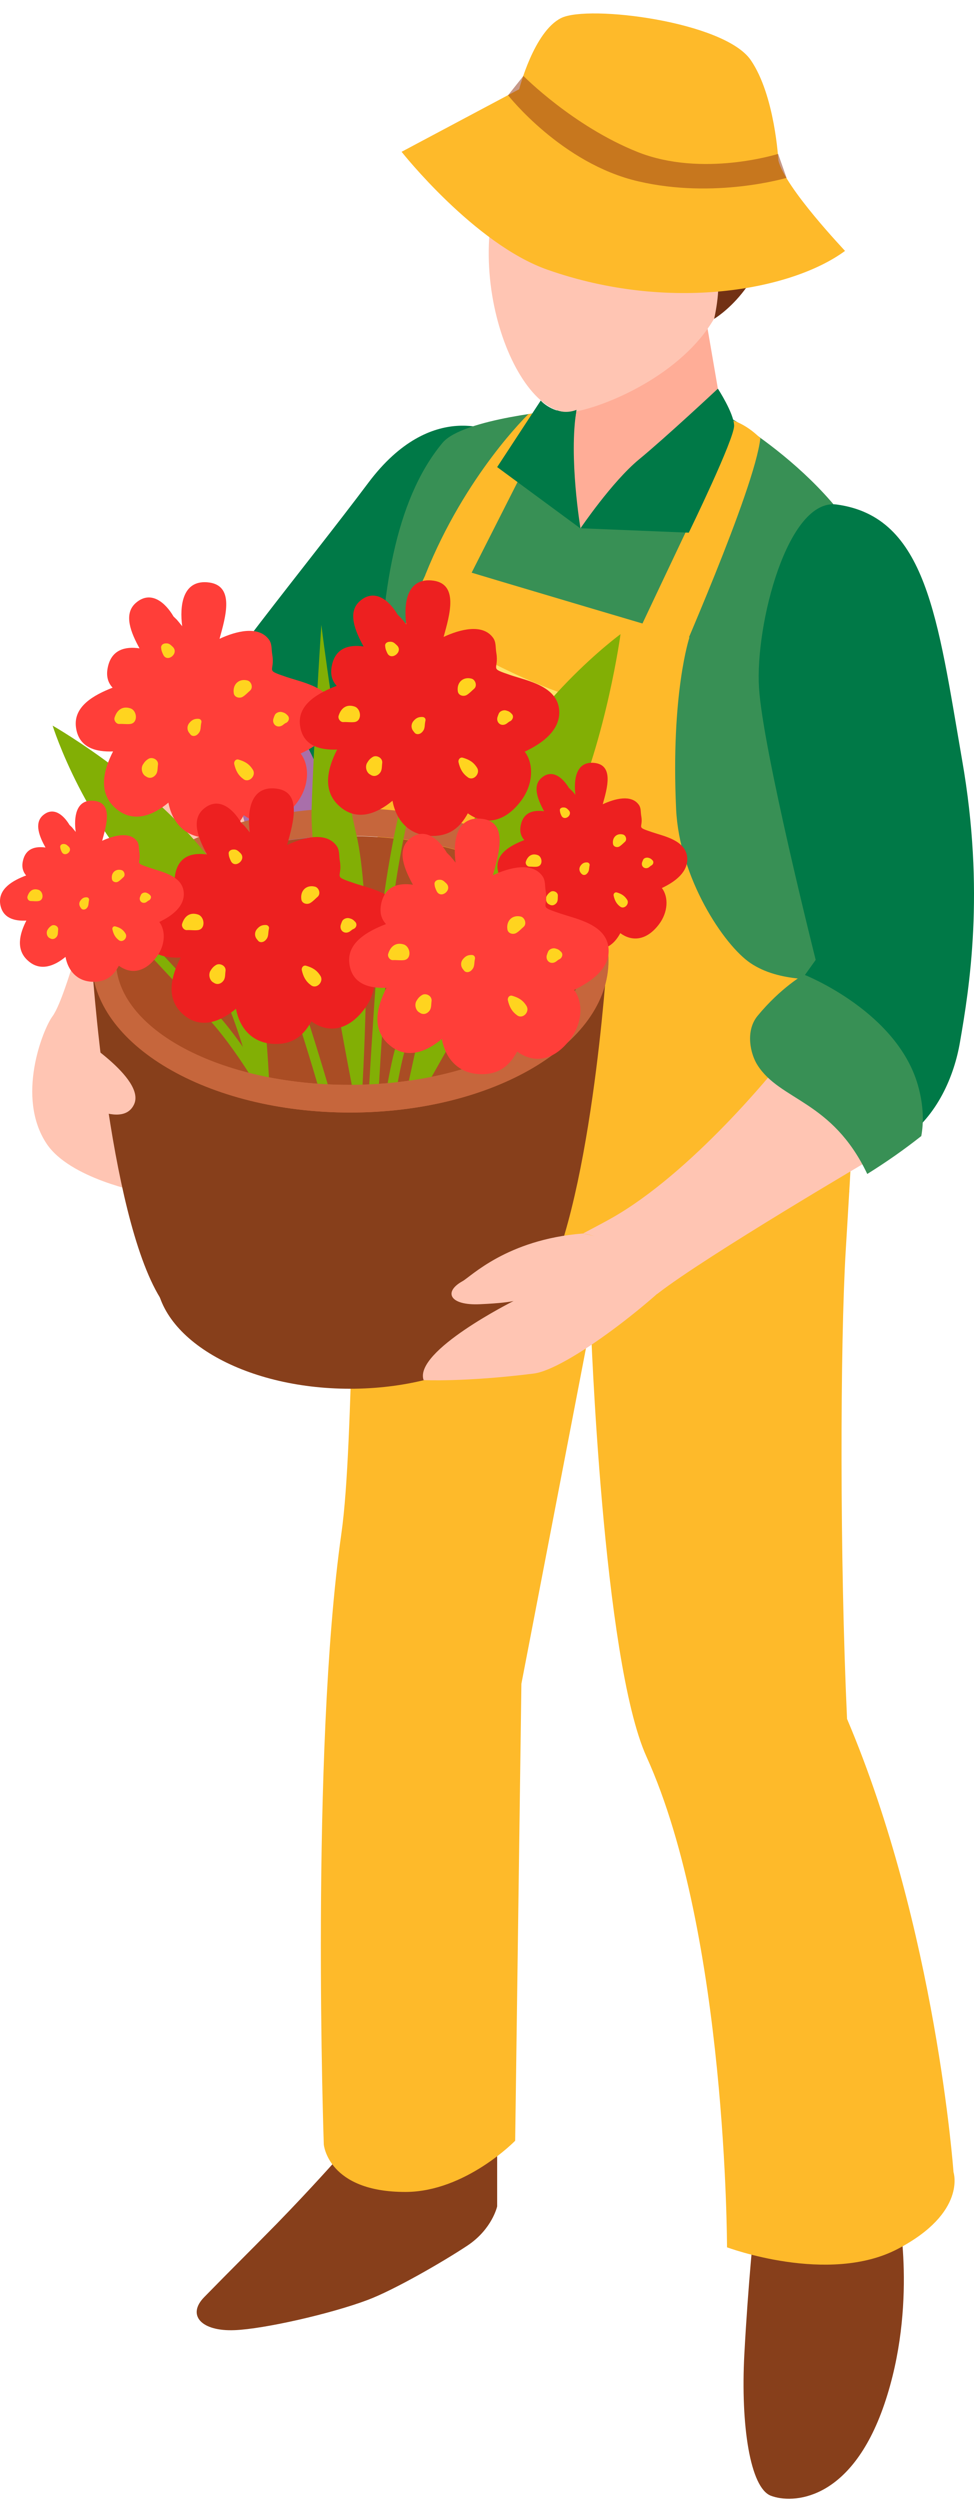 <svg width="53" height="136" viewBox="0 0 53 136" fill="none" xmlns="http://www.w3.org/2000/svg">
<path d="M20.038 26.269C16.712 30.712 11.293 37.23 9.237 40.85C12.503 39.762 15.031 42.534 16.857 45.255C19.252 42.534 25.469 36.572 25.469 36.572L27.041 23.56C27.053 23.573 23.534 21.598 20.038 26.269Z" fill="#007947"/>
<path d="M18.381 117.405C18.381 117.405 16.954 119.025 15.055 120.975C13.289 122.772 12.745 123.291 11.112 124.962C10.156 125.936 10.942 126.835 12.769 126.759C14.365 126.696 17.994 125.873 20.014 125.113C21.453 124.569 24.09 123.05 25.445 122.152C26.787 121.253 27.053 120.025 27.053 120.025V117.025L18.381 117.405Z" fill="#873F1B"/>
<path d="M41.036 121.137C41.036 121.137 40.709 124.213 40.503 128.073C40.298 131.934 40.818 135.351 41.955 135.769C43.08 136.199 46.297 136.136 48.123 130.782C49.95 125.415 48.861 120.213 48.861 120.213L41.036 121.137Z" fill="#873F1B"/>
<path d="M40.842 66.66C42.197 66.318 43.479 65.837 44.712 65.242C44.289 56.23 39.584 51.496 39.584 51.496C40.044 47.788 23.606 52.977 23.606 52.977C23.606 52.977 22.796 57.584 21.78 63.533C27.344 67.065 34.613 68.217 40.842 66.66Z" fill="#723114"/>
<path d="M46.092 93.507C45.693 84.824 45.717 73.103 46.019 68.053C46.055 67.47 46.442 61.091 46.442 60.534C44.773 61.306 40.975 62.812 39.089 63.116C33.077 64.078 25.36 62.686 20.05 59.496C19.01 65.673 19.301 78.343 18.575 83.431C16.881 95.368 17.619 116.657 17.619 116.657C17.619 116.657 17.837 119.252 22.082 119.24C25.336 119.227 28.033 116.455 28.033 116.455L28.372 91.596L32.146 71.989C32.146 71.989 32.787 90.292 35.182 95.57C39.56 105.228 39.56 122.252 39.56 122.252C39.56 122.252 45.076 124.315 48.849 122.341C52.623 120.366 51.885 118.164 51.885 118.164C51.885 118.164 50.942 104.924 46.092 93.507Z" fill="#FEBA2A"/>
<path d="M20.038 57.787C22.772 59.103 26.243 59.432 28.88 59.673C31.662 59.926 34.468 59.964 37.262 59.862C40.31 59.736 43.963 59.723 46.926 58.635C46.551 55.622 46.249 53.179 46.068 52.205C44.955 46.433 48.402 38.724 47.954 32.016C46.297 26.295 39.282 22.459 39.282 22.459L30.598 22.295C30.598 22.295 25.179 22.763 24.078 24.092C18.805 30.421 21.308 44.965 20.583 51.167C20.534 51.749 20.329 54.432 20.038 57.787Z" fill="#389055"/>
<path d="M31.589 21.004L30.803 25.763C30.803 25.763 30.827 27.332 31.589 28.75C33.392 28.168 34.601 27.763 36.258 26.864C38.23 25.776 39.572 24.105 39.572 24.105L38.181 16.004L31.589 21.004Z" fill="#FFAD97"/>
<path d="M38.955 7.082C37.081 4.575 31.686 2.474 28.178 7.917C24.489 13.626 27.973 22.954 31.202 22.41C33.005 22.106 37.081 20.385 38.859 17.334C40.854 13.904 40.407 9.031 38.955 7.082Z" fill="#FFC5B3"/>
<path d="M28.179 8.967C28.892 10.258 29.025 12.599 32.061 12.89C34.541 13.131 36.525 12.435 36.525 12.435L36.15 15.042C36.15 15.042 36.645 15.08 37.069 14.954C37.444 13.65 38.569 13.777 38.919 14.511C39.331 15.371 38.859 17.346 38.859 17.346C38.859 17.346 41.822 15.599 41.955 11.625C42.04 9.144 40.165 3.701 35.859 2.967C31.541 2.22 27.852 8.384 28.179 8.967Z" fill="#723114"/>
<path d="M26.956 41.535C26.86 41.94 26.521 42.194 26.194 42.105C25.868 42.016 25.686 41.624 25.783 41.218C25.88 40.813 26.219 40.56 26.545 40.648C26.872 40.737 27.053 41.13 26.956 41.535Z" fill="#3A3A3A"/>
<path d="M32.799 43.434C32.702 43.839 32.363 44.092 32.037 44.003C31.71 43.915 31.529 43.522 31.625 43.117C31.722 42.712 32.061 42.458 32.388 42.547C32.714 42.636 32.895 43.028 32.799 43.434Z" fill="#3A3A3A"/>
<path d="M26.424 51.826C26.328 52.231 25.989 52.484 25.662 52.396C25.336 52.307 25.154 51.915 25.251 51.509C25.348 51.104 25.687 50.851 26.013 50.94C26.352 51.028 26.533 51.421 26.424 51.826Z" fill="#3A3A3A"/>
<path d="M32.266 53.724C32.17 54.13 31.831 54.383 31.505 54.294C31.178 54.206 30.997 53.813 31.093 53.408C31.19 53.003 31.529 52.749 31.855 52.838C32.182 52.927 32.375 53.319 32.266 53.724Z" fill="#3A3A3A"/>
<path d="M24.719 63.115C24.622 63.52 24.284 63.774 23.957 63.685C23.631 63.596 23.449 63.204 23.546 62.798C23.643 62.393 23.981 62.14 24.308 62.229C24.634 62.317 24.816 62.722 24.719 63.115Z" fill="#3A3A3A"/>
<path d="M30.561 65.015C30.465 65.421 30.126 65.674 29.799 65.585C29.473 65.497 29.291 65.104 29.388 64.699C29.485 64.294 29.824 64.04 30.15 64.129C30.477 64.218 30.658 64.623 30.561 65.015Z" fill="#3A3A3A"/>
<path d="M40.842 66.66C43.6 65.976 43.902 66.445 46.212 64.85C45.995 61.242 45.535 56.015 46.019 53.395C44.519 53.243 42.426 53.458 40.842 52.395C39.391 51.42 36.959 47.762 36.79 44.003C36.5 37.699 37.516 34.674 37.516 34.674C37.516 34.674 27.344 31.674 23.534 30.51C22.118 33.155 20.752 37.509 20.643 41.357C20.498 46.37 20.461 53.015 20.207 55.901C20.111 57.065 19.857 59.242 19.542 61.926C25.287 66.685 33.73 68.444 40.842 66.66Z" fill="#FEBA2A"/>
<path d="M23.146 31.269C25.323 25.814 28.759 22.523 28.759 22.523L30.113 22.371L25.227 32.016C25.227 32.016 23.291 32.092 23.146 31.269Z" fill="#FEBA2A"/>
<path d="M52.357 41.369C51.014 33.61 50.422 28.117 45.535 27.446C42.862 27.079 41.084 33.977 41.302 37.42C41.507 40.787 44.386 52.217 44.386 52.217L42.596 54.723C45.051 56.343 48.873 61.532 49.188 61.963C51.002 60.697 51.921 58.545 52.236 56.697C52.744 53.773 53.603 48.508 52.357 41.369Z" fill="#007947"/>
<path d="M39.742 22.838C39.742 22.838 38.919 25.597 38.048 27.407C37.177 29.217 34.226 35.47 34.226 35.47C34.226 35.47 36.657 36.736 36.669 36.622C36.669 36.508 41.06 26.673 41.374 23.838C40.504 22.977 39.742 22.838 39.742 22.838Z" fill="#FEBA2A"/>
<path d="M29.424 21.789L27.053 25.409L31.589 28.751C31.589 28.751 30.936 24.878 31.371 22.295C30.452 22.662 29.617 22.017 29.424 21.789Z" fill="#007947"/>
<path d="M7.725 64.862C7.725 64.862 4.871 58.141 6.237 58.572C7.616 58.989 8.765 58.597 8.088 57.749C7.411 56.901 6.6 54.724 6.6 54.724L8.608 52.825C8.608 52.825 11.366 48.952 11.85 48.117C12.757 46.534 15.2 43.142 15.2 43.142C15.2 43.142 12.938 42.142 10.967 41.611C8.995 41.079 7.556 42.914 6.479 44.851C5.403 46.788 3.77 54.053 2.851 55.293C2.331 56.002 0.855 59.686 2.536 62.217C3.806 64.128 7.725 64.862 7.725 64.862Z" fill="#FFC5B3"/>
<path d="M7.798 42.142C7.798 42.142 8.015 40.092 9.249 38.51C10.471 36.927 13.7 37.611 15.115 38.661C16.53 39.712 18.188 42.788 17.486 44.699C16.494 47.42 13.446 46.357 13.446 46.357C13.446 46.357 13.749 43.927 11.777 42.117C10.604 41.041 7.798 42.142 7.798 42.142Z" fill="#A96FAA"/>
<path d="M35.774 70.38C38.447 68.304 47.519 62.988 47.519 62.988L42.318 57.988C42.318 57.988 37.685 63.811 33.21 66.304C32.92 66.469 32.363 66.76 31.722 67.102C34.758 67.519 32.895 71.089 35.774 70.38Z" fill="#FFC5B3"/>
<path d="M47.192 63.863C48.208 63.23 49.188 62.547 50.132 61.8C50.265 61.066 50.252 60.205 49.998 59.218C48.946 55.053 43.745 53.016 43.745 53.016C43.745 53.016 42.487 53.724 41.217 55.269C40.54 56.104 40.842 57.357 41.217 57.939C42.451 59.889 45.281 59.851 47.192 63.863Z" fill="#389055"/>
<path d="M42.354 8.726C42.354 8.726 42.172 5.195 40.854 3.271C39.415 1.17 32.024 0.246 30.537 0.98C29.049 1.714 28.251 4.853 28.251 4.853L21.852 8.258C21.852 8.258 25.82 13.283 29.799 14.675C36.427 17.004 43.055 15.802 45.982 13.65C45.995 13.65 42.717 10.22 42.354 8.726Z" fill="#FEBA2A"/>
<path opacity="0.5" d="M27.646 5.181C27.646 5.181 30.561 8.903 34.734 9.865C38.907 10.839 42.801 9.675 42.801 9.675L42.342 8.371C42.342 8.371 38.23 9.675 34.698 8.27C31.178 6.865 28.481 4.131 28.481 4.131L27.646 5.181Z" fill="#913413"/>
<path d="M24.78 34.94C24.393 37.015 24.586 43.547 28.118 44.534C31.323 45.42 32.158 41.471 32.895 38.408C28.747 37.433 24.78 34.94 24.78 34.94Z" fill="#FFE36C"/>
<path d="M39.064 21.143C39.064 21.143 36.222 23.801 34.758 25.003C33.295 26.218 31.589 28.737 31.589 28.737L37.48 28.977C37.48 28.977 39.983 23.839 39.947 23.142C39.923 22.459 39.064 21.143 39.064 21.143Z" fill="#007947"/>
<path d="M19.046 75.547C24.878 75.547 29.605 72.764 29.605 69.332C29.605 65.9 24.878 63.117 19.046 63.117C13.214 63.117 8.487 65.9 8.487 69.332C8.487 72.764 13.214 75.547 19.046 75.547Z" fill="#873F1B"/>
<path d="M17.522 52.244H16.422H4.991C4.991 52.244 5.862 65.978 8.717 70.61C11.1 74.483 15.635 74.737 17.063 74.724C19.324 74.749 26.884 74.534 29.303 70.61C32.158 65.978 33.028 52.244 33.028 52.244H17.522Z" fill="#873F1B"/>
<path d="M18.986 45.484C11.982 45.484 6.298 48.51 6.298 52.256C6.298 55.99 11.982 59.028 18.986 59.028C25.989 59.028 31.674 56.003 31.674 52.256C31.686 48.51 26.001 45.484 18.986 45.484Z" fill="#AA4D24"/>
<path d="M19.046 43.965C11.281 43.965 4.991 47.673 4.991 52.243C4.991 56.812 11.281 60.521 19.046 60.521C26.811 60.521 33.101 56.812 33.101 52.243C33.101 47.673 26.811 43.965 19.046 43.965ZM18.986 59.015C11.983 59.015 6.298 55.989 6.298 52.243C6.298 48.509 11.983 45.471 18.986 45.471C25.989 45.471 31.674 48.496 31.674 52.243C31.686 55.989 26.001 59.015 18.986 59.015Z" fill="#C6663C"/>
<path d="M14.039 59.028C14.22 59.079 14.402 59.117 14.583 59.154C14.438 56.724 14.245 53.674 14.015 50.978C13.543 45.383 11.862 39.978 11.85 39.928L11.342 40.105C11.354 40.156 13.023 45.497 13.482 51.028C13.712 53.674 13.906 56.636 14.039 59.028Z" fill="#82AF05"/>
<path d="M14.655 59.182C13.76 57.688 12.793 56.258 11.801 55.144C8.148 51.068 3.915 46.79 3.878 46.752L3.516 47.144C3.552 47.182 7.773 51.448 11.426 55.511C12.285 56.473 13.131 57.688 13.93 58.992C14.159 59.068 14.401 59.131 14.655 59.182Z" fill="#82AF05"/>
<path d="M20.594 59.459C20.739 56.991 20.933 53.827 21.175 51.042C21.634 45.511 23.304 40.169 23.316 40.119L22.808 39.941C22.796 39.992 21.114 45.397 20.643 50.991C20.401 53.814 20.207 57.004 20.062 59.485C20.231 59.472 20.413 59.472 20.594 59.459Z" fill="#82AF05"/>
<path d="M17.994 59.535C16.869 55.637 15.539 51.802 15.527 51.764L15.031 51.953C15.043 51.992 16.337 55.7 17.438 59.523C17.631 59.548 17.813 59.535 17.994 59.535Z" fill="#82AF05"/>
<path d="M21.562 59.345C21.646 58.864 21.731 58.383 21.84 57.902C22.384 55.383 24.295 50.801 24.307 50.75L23.824 50.535C23.739 50.725 21.876 55.218 21.32 57.788C21.199 58.332 21.102 58.877 21.005 59.421C21.187 59.383 21.38 59.37 21.562 59.345Z" fill="#82AF05"/>
<path d="M19.7 59.51C19.893 56.143 20.195 48.839 19.385 45.371C18.321 40.777 17.486 33.992 17.486 33.992C17.486 33.992 17.063 40.435 16.954 44.068C16.869 46.89 18.514 55.75 19.24 59.535C19.397 59.535 19.554 59.522 19.7 59.51Z" fill="#82AF05"/>
<path d="M14.655 59.18C14.535 55.75 14.039 50.902 12.285 48.004C9.358 43.181 2.863 39.473 2.863 39.473C2.863 39.473 4.616 45.118 8.922 49.042C11.426 51.32 12.95 55.7 13.785 58.965C14.075 59.041 14.365 59.117 14.655 59.18Z" fill="#82AF05"/>
<path d="M26.061 43.928C25.057 46.105 23.11 54.826 22.142 59.282C22.493 59.231 22.844 59.18 23.183 59.117C25.481 55.066 29.593 47.725 31.008 44.548C33.016 40.042 33.766 34.498 33.766 34.498C33.766 34.498 28.698 38.181 26.061 43.928Z" fill="#82AF05"/>
<path d="M29.678 46.852C29.484 47.168 29.279 47.472 29.085 47.763C29.025 47.852 28.964 47.94 28.904 48.029C30.633 49.181 31.686 50.649 31.686 52.244C31.686 55.978 26.001 59.015 18.998 59.015C11.995 59.015 6.31 55.99 6.31 52.244C6.31 51.383 6.624 50.573 7.168 49.813C6.769 49.623 6.382 49.408 6.032 49.143C5.378 50.105 5.003 51.142 5.003 52.244C5.003 56.813 11.293 60.522 19.058 60.522C26.823 60.522 33.113 56.813 33.113 52.244C33.101 50.181 31.807 48.294 29.678 46.852Z" fill="#C6663C"/>
<path d="M18.236 38.725C18.127 37.434 16.542 37.143 15.623 36.839C14.353 36.409 14.982 36.599 14.813 35.599C14.764 35.321 14.813 35.029 14.631 34.789C14.063 34.017 12.841 34.333 11.946 34.751C12.273 33.561 12.817 31.789 11.269 31.675C9.926 31.574 9.769 32.966 9.914 34.067C9.817 33.941 9.709 33.814 9.624 33.713C9.563 33.65 9.503 33.599 9.442 33.536C9.007 32.789 8.209 32.08 7.386 32.802C6.697 33.409 7.132 34.434 7.592 35.27C6.818 35.156 6.056 35.333 5.862 36.321C5.765 36.801 5.886 37.156 6.128 37.409C5.088 37.814 3.987 38.434 4.133 39.561C4.278 40.687 5.233 40.915 6.152 40.877C5.632 41.89 5.318 43.118 6.286 43.966C7.229 44.801 8.318 44.371 9.164 43.662C9.358 44.7 10.035 45.535 11.245 45.573C12.297 45.611 12.865 45.08 13.264 44.345C14.111 44.966 15.2 44.928 16.143 43.687C16.833 42.788 16.869 41.662 16.361 40.991C17.341 40.535 18.32 39.801 18.236 38.725Z" fill="#FF3E39"/>
<path d="M9.406 35.193C9.249 35.041 9.176 34.978 8.971 35.004C8.874 35.016 8.765 35.092 8.765 35.219C8.777 35.383 8.813 35.472 8.886 35.624C9.104 36.067 9.757 35.548 9.406 35.193Z" fill="#FFD41F"/>
<path d="M7.096 38.534C6.673 38.395 6.37 38.61 6.237 39.028C6.177 39.193 6.334 39.395 6.491 39.383C6.697 39.37 6.878 39.408 7.096 39.383C7.531 39.319 7.459 38.648 7.096 38.534Z" fill="#FFD41F"/>
<path d="M10.809 39.103C10.591 39.09 10.446 39.154 10.301 39.331C10.168 39.495 10.168 39.711 10.301 39.875C10.325 39.901 10.337 39.926 10.361 39.951C10.458 40.078 10.64 40.052 10.748 39.951C10.966 39.749 10.894 39.584 10.954 39.318C10.99 39.204 10.918 39.116 10.809 39.103Z" fill="#FFD41F"/>
<path d="M8.076 41.282C7.931 41.37 7.858 41.459 7.773 41.598C7.652 41.801 7.725 42.117 7.931 42.231C7.955 42.244 7.979 42.257 7.991 42.269C8.136 42.345 8.281 42.32 8.402 42.219C8.608 42.041 8.559 41.852 8.596 41.598C8.632 41.32 8.281 41.155 8.076 41.282Z" fill="#FFD41F"/>
<path d="M13.761 41.877C13.567 41.56 13.325 41.421 12.974 41.319C12.841 41.281 12.72 41.408 12.745 41.56C12.829 41.927 12.962 42.18 13.265 42.396C13.567 42.598 13.954 42.18 13.761 41.877Z" fill="#FFD41F"/>
<path d="M13.458 37.015C12.998 36.901 12.648 37.23 12.72 37.711C12.757 37.939 13.023 38.002 13.192 37.914C13.349 37.825 13.47 37.686 13.603 37.572C13.797 37.407 13.676 37.066 13.458 37.015Z" fill="#FFD41F"/>
<path d="M15.659 38.927C15.55 38.813 15.49 38.775 15.345 38.737C15.212 38.699 15.006 38.763 14.946 38.914C14.934 38.953 14.909 38.99 14.897 39.041C14.764 39.345 15.03 39.623 15.321 39.484C15.405 39.446 15.49 39.345 15.575 39.32C15.708 39.256 15.78 39.066 15.659 38.927Z" fill="#FFD41F"/>
<path d="M30.428 38.624C30.319 37.333 28.735 37.042 27.816 36.738C26.546 36.307 27.174 36.497 27.005 35.497C26.957 35.219 27.005 34.928 26.824 34.687C26.255 33.915 25.034 34.232 24.139 34.649C24.465 33.46 25.009 31.688 23.461 31.574C22.119 31.472 21.961 32.865 22.107 33.966C22.01 33.839 21.901 33.713 21.816 33.611C21.756 33.548 21.695 33.498 21.635 33.434C21.199 32.687 20.401 31.979 19.579 32.7C18.889 33.308 19.325 34.333 19.784 35.168C19.01 35.054 18.248 35.232 18.055 36.219C17.958 36.7 18.079 37.054 18.321 37.307C17.28 37.712 16.18 38.333 16.325 39.459C16.47 40.586 17.426 40.814 18.345 40.776C17.825 41.788 17.51 43.016 18.478 43.864C19.421 44.7 20.51 44.269 21.357 43.56C21.55 44.598 22.227 45.434 23.437 45.472C24.489 45.51 25.058 44.978 25.457 44.244C26.304 44.864 27.392 44.826 28.336 43.586C29.025 42.687 29.061 41.56 28.553 40.889C29.533 40.434 30.513 39.7 30.428 38.624Z" fill="#ED2020"/>
<path d="M21.598 35.105C21.441 34.954 21.368 34.89 21.163 34.916C21.054 34.928 20.945 35.004 20.957 35.131C20.969 35.295 21.006 35.384 21.078 35.536C21.296 35.966 21.961 35.447 21.598 35.105Z" fill="#FFD41F"/>
<path d="M19.288 38.433C18.865 38.294 18.562 38.509 18.429 38.926C18.369 39.091 18.526 39.294 18.683 39.281C18.889 39.268 19.07 39.306 19.288 39.281C19.724 39.218 19.651 38.547 19.288 38.433Z" fill="#FFD41F"/>
<path d="M23.002 39.004C22.784 38.991 22.639 39.054 22.494 39.231C22.36 39.396 22.36 39.611 22.494 39.776C22.518 39.801 22.53 39.826 22.554 39.852C22.651 39.978 22.832 39.953 22.941 39.852C23.159 39.649 23.086 39.484 23.147 39.219C23.183 39.105 23.11 39.016 23.002 39.004Z" fill="#FFD41F"/>
<path d="M20.28 41.18C20.135 41.269 20.062 41.357 19.978 41.497C19.857 41.699 19.929 42.016 20.135 42.13C20.159 42.142 20.183 42.155 20.195 42.168C20.34 42.244 20.486 42.218 20.607 42.117C20.812 41.94 20.764 41.75 20.8 41.497C20.824 41.218 20.474 41.053 20.28 41.18Z" fill="#FFD41F"/>
<path d="M25.965 41.775C25.771 41.458 25.529 41.319 25.179 41.218C25.046 41.18 24.925 41.306 24.949 41.458C25.034 41.825 25.167 42.078 25.469 42.294C25.771 42.496 26.146 42.078 25.965 41.775Z" fill="#FFD41F"/>
<path d="M25.65 36.915C25.191 36.801 24.84 37.13 24.912 37.611C24.949 37.839 25.215 37.903 25.384 37.814C25.541 37.725 25.662 37.586 25.795 37.472C25.989 37.308 25.868 36.966 25.65 36.915Z" fill="#FFD41F"/>
<path d="M27.852 38.839C27.743 38.725 27.682 38.687 27.537 38.649C27.404 38.611 27.198 38.675 27.138 38.827C27.126 38.865 27.102 38.903 27.09 38.953C26.957 39.257 27.223 39.535 27.513 39.396C27.598 39.358 27.682 39.257 27.767 39.232C27.9 39.156 27.973 38.966 27.852 38.839Z" fill="#FFD41F"/>
<path d="M21.913 49.94C21.804 48.649 20.219 48.358 19.3 48.054C18.03 47.624 18.659 47.814 18.49 46.814C18.441 46.535 18.49 46.244 18.308 46.004C17.74 45.232 16.518 45.548 15.623 45.966C15.95 44.776 16.494 43.004 14.946 42.89C13.603 42.789 13.446 44.181 13.591 45.282C13.494 45.156 13.386 45.029 13.301 44.928C13.24 44.865 13.18 44.814 13.119 44.751C12.684 44.004 11.886 43.295 11.063 44.017C10.374 44.624 10.809 45.649 11.269 46.485C10.495 46.371 9.733 46.548 9.539 47.535C9.442 48.016 9.563 48.371 9.805 48.624C8.765 49.029 7.664 49.649 7.81 50.776C7.955 51.902 8.91 52.13 9.829 52.092C9.309 53.105 8.995 54.332 9.963 55.18C10.906 56.016 11.995 55.585 12.841 54.877C13.035 55.914 13.712 56.75 14.922 56.788C15.974 56.826 16.542 56.294 16.942 55.56C17.788 56.18 18.877 56.142 19.82 54.902C20.51 54.003 20.546 52.877 20.038 52.206C21.018 51.75 21.997 51.016 21.913 49.94Z" fill="#ED2020"/>
<path d="M13.083 46.408C12.926 46.256 12.854 46.193 12.648 46.218C12.551 46.231 12.43 46.307 12.442 46.434C12.454 46.598 12.491 46.687 12.563 46.839C12.781 47.282 13.434 46.763 13.083 46.408Z" fill="#FFD41F"/>
<path d="M10.773 49.749C10.35 49.61 10.047 49.825 9.914 50.243C9.854 50.407 10.011 50.61 10.168 50.597C10.374 50.585 10.555 50.623 10.773 50.597C11.209 50.534 11.136 49.863 10.773 49.749Z" fill="#FFD41F"/>
<path d="M14.486 50.32C14.269 50.307 14.124 50.371 13.978 50.548C13.845 50.712 13.845 50.927 13.978 51.092C14.003 51.117 14.015 51.142 14.039 51.168C14.136 51.294 14.317 51.269 14.426 51.168C14.644 50.965 14.571 50.801 14.632 50.535C14.668 50.421 14.583 50.333 14.486 50.32Z" fill="#FFD41F"/>
<path d="M11.753 52.496C11.607 52.585 11.535 52.674 11.45 52.813C11.329 53.016 11.402 53.332 11.607 53.446C11.632 53.459 11.656 53.471 11.668 53.484C11.813 53.56 11.958 53.535 12.079 53.434C12.285 53.256 12.236 53.066 12.273 52.813C12.309 52.534 11.958 52.37 11.753 52.496Z" fill="#FFD41F"/>
<path d="M17.438 53.091C17.244 52.775 17.002 52.635 16.651 52.534C16.518 52.496 16.397 52.623 16.422 52.775C16.506 53.142 16.639 53.395 16.942 53.61C17.244 53.813 17.631 53.395 17.438 53.091Z" fill="#FFD41F"/>
<path d="M17.135 48.232C16.676 48.118 16.325 48.447 16.398 48.928C16.434 49.156 16.7 49.219 16.869 49.13C17.026 49.042 17.147 48.902 17.28 48.788C17.474 48.624 17.353 48.282 17.135 48.232Z" fill="#FFD41F"/>
<path d="M19.325 50.142C19.216 50.028 19.155 49.99 19.01 49.952C18.877 49.914 18.671 49.977 18.611 50.129C18.599 50.167 18.575 50.205 18.563 50.256C18.43 50.56 18.696 50.838 18.986 50.699C19.071 50.661 19.155 50.56 19.24 50.534C19.385 50.471 19.458 50.281 19.325 50.142Z" fill="#FFD41F"/>
<path d="M37.395 46.65C37.31 45.713 36.161 45.498 35.484 45.27C34.552 44.954 35.024 45.093 34.891 44.371C34.855 44.169 34.891 43.954 34.758 43.776C34.347 43.207 33.452 43.447 32.798 43.751C33.04 42.878 33.427 41.587 32.303 41.498C31.323 41.422 31.214 42.447 31.311 43.245C31.238 43.144 31.166 43.055 31.093 42.992C31.057 42.954 30.996 42.903 30.96 42.865C30.633 42.321 30.053 41.802 29.46 42.321C28.952 42.764 29.279 43.523 29.605 44.131C29.037 44.055 28.48 44.169 28.335 44.903C28.263 45.257 28.36 45.511 28.529 45.7C27.767 45.992 26.968 46.447 27.077 47.27C27.186 48.093 27.888 48.27 28.553 48.232C28.166 48.966 27.948 49.877 28.65 50.485C29.339 51.093 30.137 50.776 30.754 50.27C30.899 51.029 31.395 51.637 32.278 51.662C33.053 51.687 33.464 51.295 33.754 50.763C34.371 51.219 35.169 51.194 35.859 50.282C36.355 49.624 36.391 48.801 36.016 48.308C36.742 47.966 37.455 47.434 37.395 46.65Z" fill="#ED2020"/>
<path d="M30.936 44.068C30.827 43.953 30.767 43.915 30.609 43.928C30.537 43.941 30.452 43.992 30.464 44.08C30.476 44.207 30.501 44.27 30.549 44.372C30.718 44.701 31.202 44.321 30.936 44.068Z" fill="#FFD41F"/>
<path d="M29.242 46.51C28.94 46.409 28.71 46.574 28.613 46.877C28.577 47.004 28.686 47.143 28.807 47.143C28.964 47.143 29.097 47.168 29.242 47.143C29.569 47.08 29.509 46.586 29.242 46.51Z" fill="#FFD41F"/>
<path d="M31.964 46.916C31.807 46.903 31.698 46.954 31.601 47.081C31.504 47.207 31.504 47.359 31.601 47.486C31.613 47.498 31.625 47.523 31.649 47.536C31.722 47.625 31.855 47.612 31.928 47.536C32.085 47.384 32.037 47.27 32.085 47.068C32.097 46.992 32.037 46.929 31.964 46.916Z" fill="#FFD41F"/>
<path d="M29.968 48.509C29.871 48.572 29.811 48.636 29.75 48.737C29.666 48.889 29.714 49.117 29.871 49.193C29.883 49.205 29.907 49.205 29.919 49.218C30.028 49.269 30.125 49.256 30.222 49.18C30.379 49.053 30.343 48.914 30.355 48.724C30.367 48.534 30.113 48.42 29.968 48.509Z" fill="#FFD41F"/>
<path d="M34.129 48.952C33.984 48.724 33.815 48.623 33.561 48.547C33.464 48.522 33.367 48.611 33.391 48.724C33.452 48.99 33.548 49.18 33.766 49.332C33.984 49.471 34.262 49.167 34.129 48.952Z" fill="#FFD41F"/>
<path d="M33.899 45.397C33.56 45.308 33.306 45.561 33.355 45.903C33.379 46.068 33.572 46.118 33.693 46.055C33.802 45.992 33.899 45.89 33.996 45.802C34.141 45.688 34.056 45.435 33.899 45.397Z" fill="#FFD41F"/>
<path d="M35.508 46.801C35.435 46.725 35.387 46.687 35.278 46.662C35.181 46.636 35.024 46.675 34.988 46.789C34.976 46.814 34.964 46.852 34.952 46.877C34.855 47.105 35.048 47.296 35.266 47.207C35.327 47.182 35.387 47.105 35.447 47.08C35.544 47.029 35.593 46.89 35.508 46.801Z" fill="#FFD41F"/>
<path d="M33.113 51.585C33.004 50.306 31.42 50.002 30.5 49.699C29.23 49.268 29.859 49.458 29.69 48.458C29.642 48.18 29.69 47.889 29.509 47.648C28.94 46.876 27.718 47.193 26.823 47.61C27.15 46.42 27.694 44.648 26.146 44.535C24.803 44.433 24.646 45.826 24.791 46.927C24.695 46.8 24.586 46.674 24.501 46.572C24.441 46.509 24.38 46.458 24.32 46.395C23.884 45.648 23.086 44.94 22.263 45.661C21.574 46.269 22.009 47.294 22.469 48.129C21.695 48.015 20.933 48.193 20.739 49.18C20.643 49.661 20.764 50.015 21.006 50.268C19.965 50.673 18.865 51.294 19.01 52.42C19.155 53.547 20.11 53.774 21.03 53.736C20.51 54.749 20.195 55.977 21.163 56.825C22.106 57.66 23.195 57.23 24.041 56.521C24.235 57.559 24.912 58.394 26.122 58.432C27.174 58.47 27.743 57.939 28.142 57.205C28.988 57.825 30.077 57.787 31.02 56.546C31.71 55.648 31.746 54.521 31.238 53.85C32.218 53.382 33.21 52.66 33.113 51.585Z" fill="#FF3E39"/>
<path d="M24.283 48.053C24.126 47.901 24.054 47.837 23.848 47.863C23.751 47.876 23.642 47.951 23.642 48.078C23.654 48.243 23.691 48.331 23.763 48.483C23.993 48.926 24.646 48.407 24.283 48.053Z" fill="#FFD41F"/>
<path d="M21.985 51.382C21.562 51.243 21.26 51.458 21.127 51.876C21.066 52.04 21.223 52.243 21.381 52.23C21.586 52.217 21.768 52.255 21.985 52.23C22.421 52.167 22.336 51.509 21.985 51.382Z" fill="#FFD41F"/>
<path d="M25.699 51.951C25.481 51.938 25.336 52.001 25.191 52.179C25.058 52.343 25.058 52.558 25.191 52.723C25.215 52.748 25.227 52.773 25.251 52.799C25.348 52.925 25.529 52.9 25.638 52.799C25.856 52.596 25.783 52.432 25.844 52.166C25.868 52.052 25.795 51.963 25.699 51.951Z" fill="#FFD41F"/>
<path d="M22.965 54.129C22.82 54.218 22.747 54.306 22.663 54.446C22.542 54.648 22.614 54.965 22.82 55.078C22.844 55.091 22.868 55.104 22.88 55.116C23.026 55.192 23.171 55.167 23.292 55.066C23.497 54.889 23.449 54.699 23.485 54.446C23.509 54.167 23.171 54.003 22.965 54.129Z" fill="#FFD41F"/>
<path d="M28.65 54.724C28.456 54.408 28.215 54.268 27.864 54.167C27.731 54.129 27.61 54.256 27.634 54.408C27.719 54.775 27.852 55.028 28.154 55.243C28.456 55.446 28.843 55.041 28.65 54.724Z" fill="#FFD41F"/>
<path d="M28.348 49.862C27.888 49.749 27.537 50.078 27.61 50.559C27.646 50.786 27.912 50.85 28.081 50.761C28.239 50.673 28.36 50.533 28.493 50.419C28.674 50.267 28.565 49.926 28.348 49.862Z" fill="#FFD41F"/>
<path d="M30.537 51.787C30.428 51.673 30.367 51.635 30.222 51.597C30.089 51.559 29.884 51.622 29.823 51.774C29.811 51.812 29.787 51.85 29.775 51.901C29.642 52.204 29.908 52.483 30.198 52.343C30.283 52.306 30.367 52.204 30.452 52.179C30.585 52.103 30.658 51.913 30.537 51.787Z" fill="#FFD41F"/>
<path d="M9.999 48.548C9.926 47.636 8.801 47.434 8.148 47.206C7.241 46.902 7.701 47.029 7.58 46.333C7.544 46.13 7.58 45.928 7.459 45.763C7.06 45.219 6.189 45.447 5.56 45.738C5.79 44.89 6.177 43.637 5.076 43.561C4.121 43.485 4.012 44.472 4.121 45.257C4.048 45.168 3.975 45.08 3.915 45.004C3.879 44.966 3.83 44.928 3.782 44.877C3.467 44.346 2.911 43.852 2.331 44.358C1.847 44.788 2.149 45.523 2.476 46.105C1.931 46.029 1.387 46.143 1.242 46.852C1.169 47.194 1.266 47.447 1.423 47.624C0.686 47.902 -0.089 48.345 0.008 49.155C0.117 49.953 0.794 50.117 1.435 50.079C1.061 50.801 0.843 51.674 1.532 52.269C2.197 52.864 2.972 52.547 3.564 52.054C3.697 52.788 4.181 53.383 5.04 53.408C5.79 53.434 6.189 53.054 6.467 52.535C7.072 52.978 7.834 52.953 8.511 52.066C8.995 51.434 9.031 50.636 8.668 50.155C9.358 49.826 10.059 49.307 9.999 48.548Z" fill="#FF3E39"/>
<path d="M3.734 46.053C3.625 45.952 3.564 45.901 3.419 45.914C3.346 45.927 3.274 45.977 3.274 46.066C3.286 46.18 3.31 46.244 3.359 46.345C3.528 46.662 3.988 46.294 3.734 46.053Z" fill="#FFD41F"/>
<path d="M2.101 48.408C1.798 48.307 1.593 48.459 1.496 48.763C1.46 48.89 1.556 49.017 1.677 49.017C1.823 49.017 1.956 49.042 2.101 49.017C2.415 48.966 2.355 48.497 2.101 48.408Z" fill="#FFD41F"/>
<path d="M4.738 48.814C4.58 48.802 4.484 48.852 4.387 48.979C4.29 49.093 4.29 49.245 4.387 49.372C4.399 49.385 4.411 49.41 4.423 49.423C4.496 49.511 4.629 49.486 4.701 49.423C4.846 49.283 4.798 49.169 4.846 48.966C4.859 48.89 4.81 48.827 4.738 48.814Z" fill="#FFD41F"/>
<path d="M2.802 50.357C2.706 50.42 2.645 50.483 2.585 50.585C2.5 50.724 2.548 50.952 2.693 51.028C2.706 51.04 2.73 51.04 2.742 51.053C2.839 51.103 2.947 51.091 3.032 51.015C3.177 50.888 3.141 50.762 3.165 50.572C3.189 50.382 2.947 50.268 2.802 50.357Z" fill="#FFD41F"/>
<path d="M6.83 50.787C6.697 50.56 6.516 50.458 6.274 50.395C6.177 50.37 6.092 50.458 6.116 50.559C6.177 50.825 6.274 51.003 6.479 51.154C6.697 51.294 6.963 51.003 6.83 50.787Z" fill="#FFD41F"/>
<path d="M6.612 47.333C6.285 47.244 6.031 47.485 6.092 47.827C6.116 47.978 6.31 48.029 6.419 47.966C6.527 47.903 6.612 47.814 6.709 47.725C6.842 47.624 6.769 47.371 6.612 47.333Z" fill="#FFD41F"/>
<path d="M8.173 48.7C8.1 48.624 8.052 48.598 7.955 48.56C7.858 48.535 7.713 48.573 7.665 48.687C7.653 48.712 7.641 48.75 7.628 48.776C7.532 48.991 7.725 49.181 7.931 49.093C7.991 49.067 8.052 48.991 8.112 48.979C8.209 48.915 8.257 48.788 8.173 48.7Z" fill="#FFD41F"/>
<path d="M3.189 59.255C3.189 59.255 6.527 61.685 7.289 60.09C7.979 58.673 4.06 56.268 4.06 56.268L3.189 59.255Z" fill="#FFC5B3"/>
<path d="M31.71 67.102C27.574 67.431 25.614 69.456 25.167 69.696C24.114 70.279 24.465 71.025 26.11 70.949C27.235 70.899 27.731 70.823 27.949 70.772C27.949 70.772 22.506 73.494 23.05 75.076C23.05 75.076 25.3 75.19 29.037 74.721C30.827 74.506 35.786 70.709 37.818 68.355C34.807 68.81 34.758 67.697 31.71 67.102Z" fill="#FFC5B3"/>
</svg>
